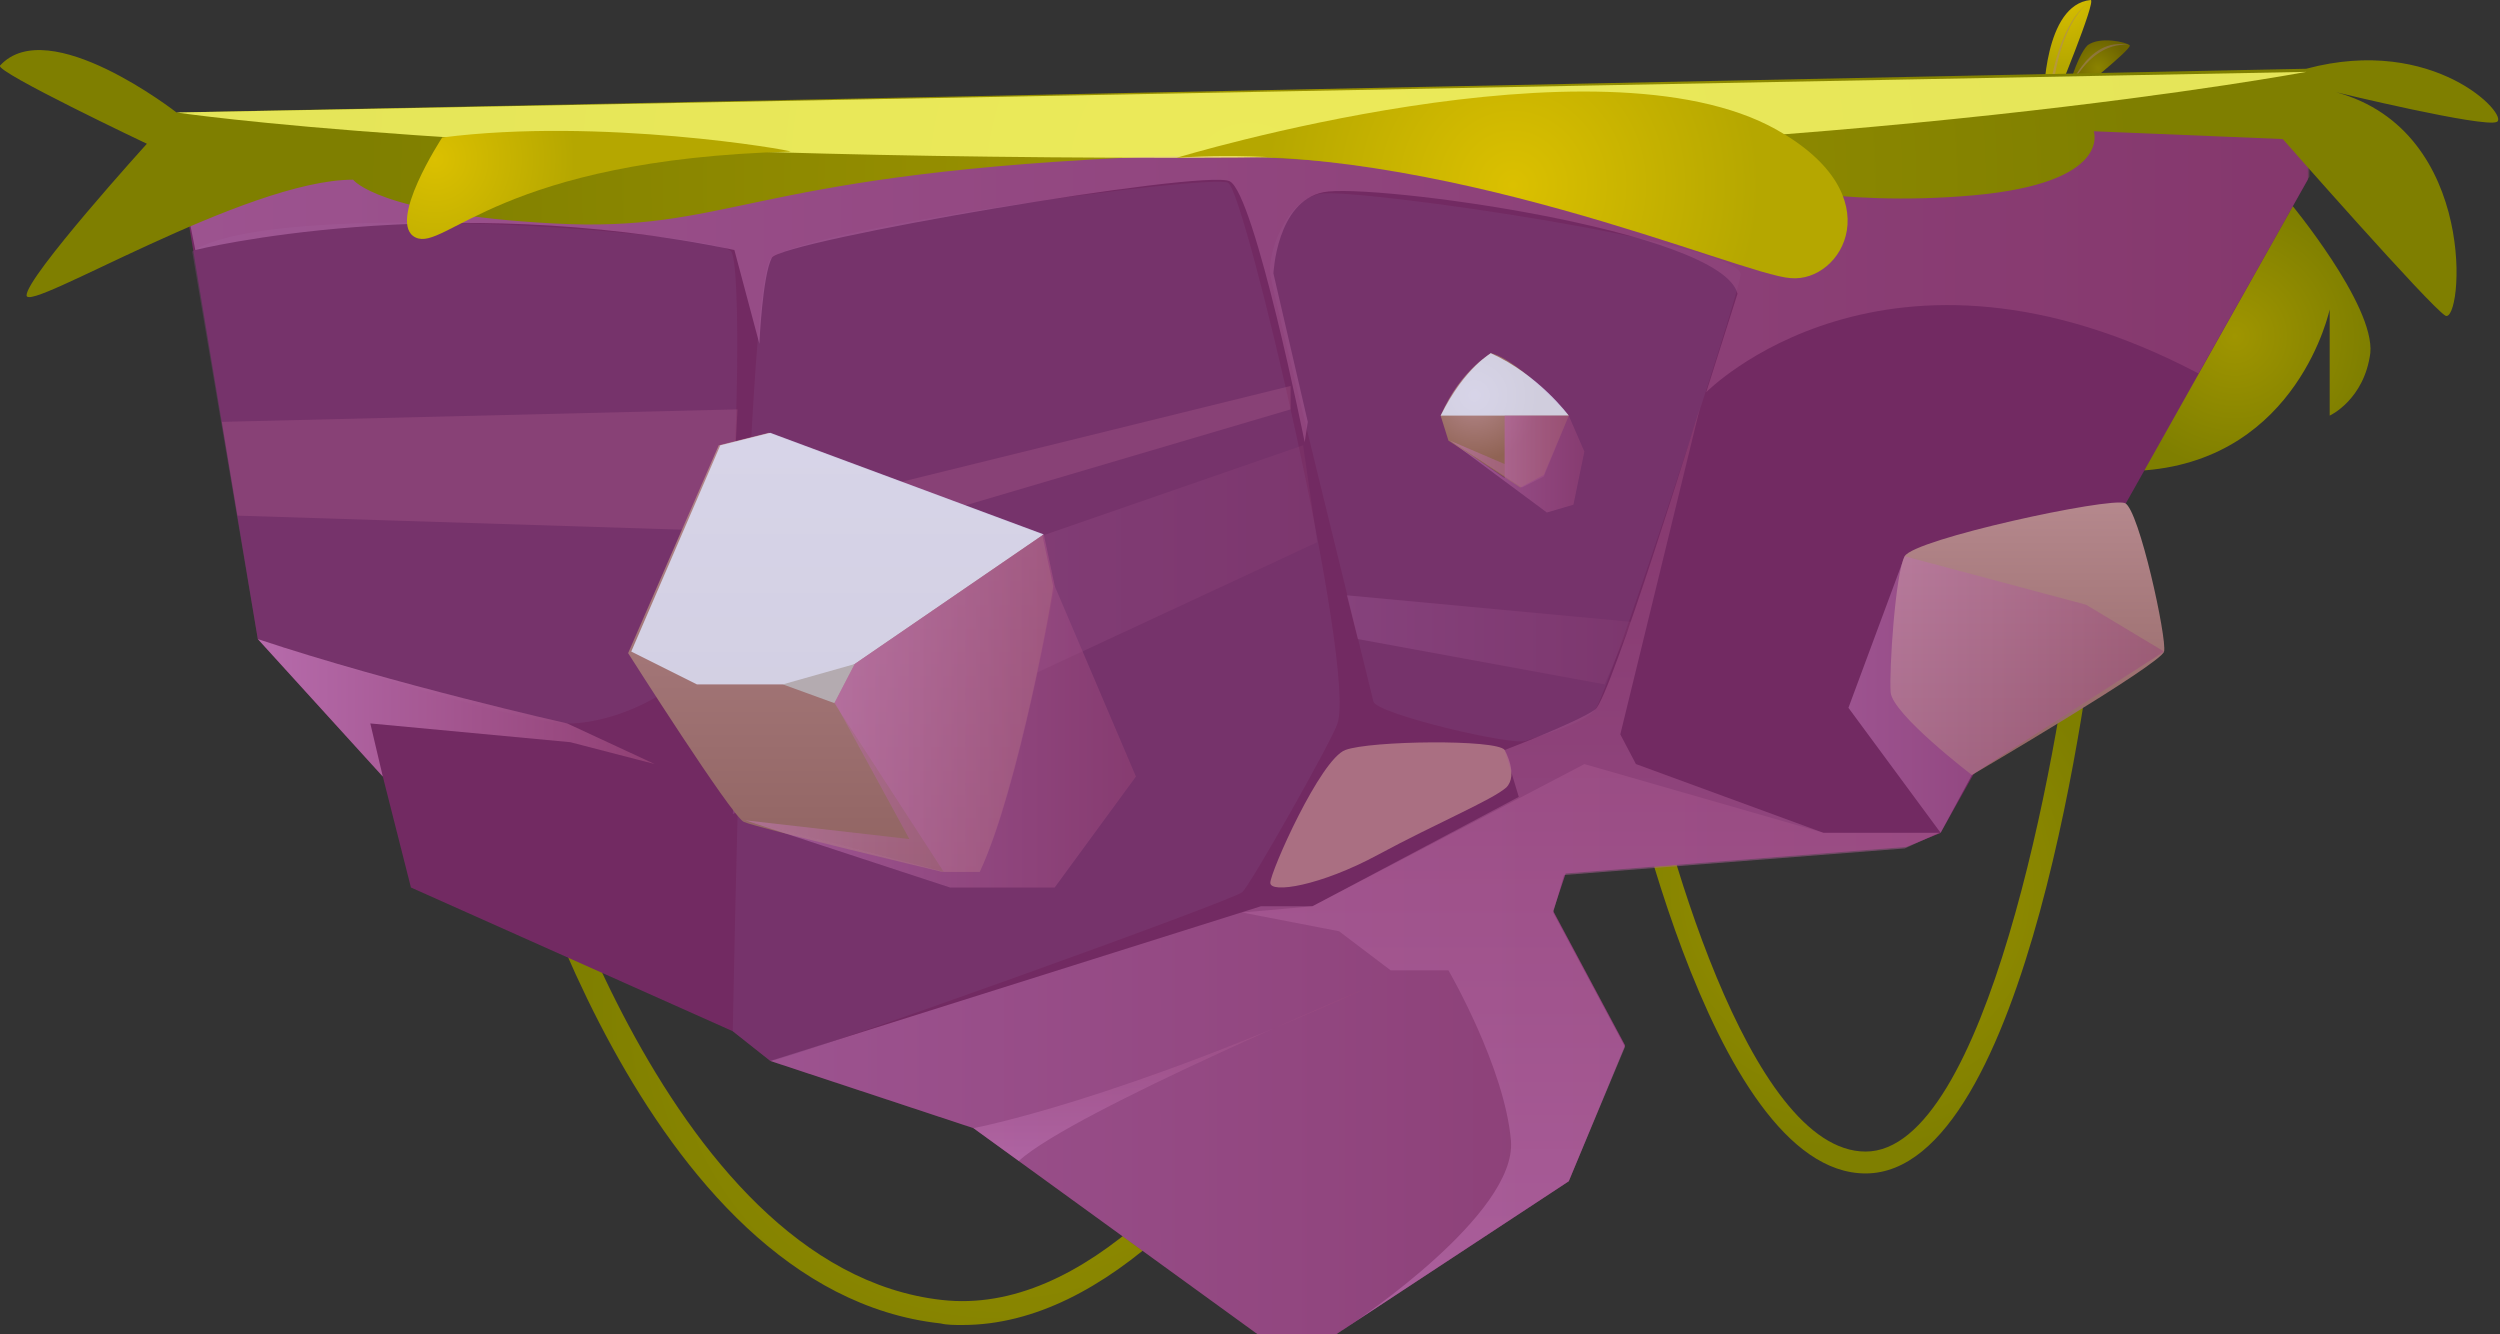 <svg version="1.1" id="Layer_1" xmlns="http://www.w3.org/2000/svg" x="0" y="0" viewBox="0 0 160 85.4" style="enable-background:new 0 0 160 85.4" xml:space="preserve"><rect x="0" y="0" width="160" height="85.4" fill="#333333" stroke="none"/><style>.st10,.st16,.st23{opacity:.4;fill-rule:evenodd;clip-rule:evenodd;fill:#7e4279;enable-background:new}.st16,.st23{opacity:.2;fill:#d579a1}.st23{opacity:.8;fill:#e0e7ff}</style><radialGradient id="SVGID_1_" cx="-3931.491" cy="974.364" r="1.926" gradientTransform="matrix(-1 0 0 1 -3797.228 -970)" gradientUnits="userSpaceOnUse"><stop offset="0" style="stop-color:#8b8300"/><stop offset="1" style="stop-color:#6d6400"/></radialGradient><path d="M132.2 6.2s.7-2.6 1.4-3.3c.8-.6 2.5-.2 2.7 0 .2.2-3.7 3.3-3.7 3.3h-.4z" style="fill-rule:evenodd;clip-rule:evenodd;fill:url(#SVGID_1_)"/><linearGradient id="SVGID_2_" gradientUnits="userSpaceOnUse" x1="-3931.48" y1="976.17" x2="-3931.48" y2="972.823" gradientTransform="matrix(-1 0 0 1 -3797.228 -970)"><stop offset="0" style="stop-color:#c79774"/><stop offset="1" style="stop-color:#977277"/></linearGradient><path d="M136.3 2.9s-2.4-.6-4.1 3.3c0 0 1.3-4 4.1-3.3z" style="opacity:.5;fill-rule:evenodd;clip-rule:evenodd;fill:url(#SVGID_2_);enable-background:new"/><radialGradient id="SVGID_3_" cx="670.694" cy="378.524" r="3.494" gradientTransform="matrix(.979 .205 -.282 1.345 -417.373 -647.122)" gradientUnits="userSpaceOnUse"><stop offset="0" style="stop-color:#dbc000"/><stop offset="1" style="stop-color:#b5a700"/></radialGradient><path d="M130.8 6.3s0-6 3-6.3c.4 0-2.3 6.5-2.3 6.5l-.7-.2z" style="fill-rule:evenodd;clip-rule:evenodd;fill:url(#SVGID_3_)"/><linearGradient id="SVGID_4_" gradientUnits="userSpaceOnUse" x1="670.88" y1="537.739" x2="670.88" y2="530.929" gradientTransform="rotate(11.819 2967.599 -2332.657)"><stop offset="0" style="stop-color:#c79774"/><stop offset="1" style="stop-color:#977277"/></linearGradient><path d="M131.1 6.4s.4-4.9 2.8-6.4c0 0-2.1 1-2.6 6.4h-.2z" style="opacity:.5;fill-rule:evenodd;clip-rule:evenodd;fill:url(#SVGID_4_);enable-background:new"/><radialGradient id="SVGID_5_" cx="63.95" cy="1034.394" r="26.626" gradientTransform="translate(0 -970)" gradientUnits="userSpaceOnUse"><stop offset="0" style="stop-color:#9f9500"/><stop offset="1" style="stop-color:#7f7f00"/></radialGradient><path d="M61.6 84.8c-.5 0-1 0-1.4-.1C41 82.6 32.6 51.2 32.3 49.8l1.4-.4c.1.3 8.5 31.8 26.6 33.8s33.8-38.8 34-39.2l1.3.5c-.6 1.8-15.5 40.3-34 40.3z" style="fill:url(#SVGID_5_)"/><radialGradient id="SVGID_6_" cx="118.8" cy="1026.837" r="16.889" gradientTransform="translate(0 -970)" gradientUnits="userSpaceOnUse"><stop offset="0" style="stop-color:#9f9500"/><stop offset="1" style="stop-color:#7f7f00"/></radialGradient><path d="M119.4 75.1c-10.1 0-15.8-28.2-16-29.4l1.4-.3c1.5 7.9 7.1 28.3 14.6 28.3 7.7 0 12.3-25.3 13.4-35l1.4.2c-.4 3.6-4.4 36.2-14.8 36.2z" style="fill:url(#SVGID_6_)"/><radialGradient id="SVGID_7_" cx="143.027" cy="991.504" r="8.591" gradientTransform="translate(0 -970)" gradientUnits="userSpaceOnUse"><stop offset="0" style="stop-color:#9f9500"/><stop offset="1" style="stop-color:#7f7f00"/></radialGradient><path d="M146.5 12.9s5.5 6.6 5.2 9.7c-.4 3-2.6 4-2.6 4v-6.8s-2 9.5-11.8 10.3c-9.9.7 9.2-17.2 9.2-17.2z" style="fill-rule:evenodd;clip-rule:evenodd;fill:url(#SVGID_7_)"/><path style="fill-rule:evenodd;clip-rule:evenodd;fill:#722a62" d="M147.7 7.2v4.3l-23.5 41.8-2.2.9-21.8 1.7-.8 2.4 4.6 8.6-3.6 8.7-14.9 9.8h-5L62.3 72.2l-13-4.3-2.4-1.9-20.6-9.2-1.8-7.1-8-8.8-5.2-31.3z"/><linearGradient id="SVGID_8_" gradientUnits="userSpaceOnUse" x1="49.3" y1="1037.144" x2="124.2" y2="1037.144" gradientTransform="translate(0 -970)"><stop offset="0" style="stop-color:#c77cbd"/><stop offset="1" style="stop-color:#974577"/></linearGradient><path style="opacity:.5;fill-rule:evenodd;clip-rule:evenodd;fill:url(#SVGID_8_);enable-background:new" d="m100.2 55.9-.8 2.4 4.6 8.6-3.6 8.7-14.9 9.8h-5L62.3 72.2l-13-4.3L80.7 58H84l13.2-6.9 4.2-2.2 15.3 4.4h7.5l-2.2.9z"/><path d="M96.3 48c-.5-.7-8.6-.6-10.2 0s-4.8 7.8-4.8 8.5 3.2.2 6.9-1.8 7.3-3.5 8.2-4.3c.8-.8-.1-2.4-.1-2.4z" style="opacity:.4;fill-rule:evenodd;clip-rule:evenodd;fill:#ffd8b3;enable-background:new"/><path class="st10" d="M87.9 44.9c.2.8 9.1 2.9 9.8 2.5.7-.3 3.6-1 4.4-2s9-25.8 9.3-27.8-24.7-5.6-26.9-5.2-3.4 3.8-3.2 5.2c.2 1.3 6.6 27.3 6.6 27.3zM85.6 46.3c-.3 1-5.6 10.4-6.1 10.8-.5.5-28.3 10.5-30.2 10.8L46.9 66s.8-47.4 2.4-49.4c1.6-1.9 28.2-5.5 29.3-4.9 1.1.6 8.2 30.9 7 34.6zM16.5 40.9s16.9 5.6 20.2 5.4 7.9-2.4 9.1-5.9c1.3-3.5 1.8-23.1 1-24.3s-29.3-3.5-34.5 0l4.2 24.8z"/><linearGradient id="SVGID_9_" gradientUnits="userSpaceOnUse" x1="16.538" y1="1015.294" x2="41.872" y2="1015.294" gradientTransform="translate(0 -970)"><stop offset="0" style="stop-color:#c77cbd"/><stop offset="1" style="stop-color:#974577"/></linearGradient><path d="m24.5 49.7-.8-3.4 12.8 1.2 5.4 1.4-5.6-2.6s-11.1-2.5-19.8-5.4l8 8.8z" style="opacity:.8;fill-rule:evenodd;clip-rule:evenodd;fill:url(#SVGID_9_);enable-background:new"/><linearGradient id="SVGID_10_" gradientUnits="userSpaceOnUse" x1="11.8" y1="987.644" x2="147.8" y2="987.644" gradientTransform="translate(0 -970)"><stop offset="0" style="stop-color:#c77cbd"/><stop offset="1" style="stop-color:#974577"/></linearGradient><path d="m12.2 14.5.3 1.5s15.7-3.9 34.5 0l1.6 6s.2-4.4.8-5.5 27.7-5.7 29.3-4.9 4.8 16.7 4.8 16.7l.2-1.3-2.2-9.5s.2-4.6 3.2-5.2c3-.6 25.5 2.4 26.5 6.5l-2 6.3s11.5-11.7 31.5-1.2l7.1-12.6V7l-136 3.5.4 4z" style="opacity:.5;fill-rule:evenodd;clip-rule:evenodd;fill:url(#SVGID_10_);enable-background:new"/><linearGradient id="SVGID_11_" gradientUnits="userSpaceOnUse" x1="101.8" y1="1055.394" x2="101.8" y2="996.094" gradientTransform="translate(0 -970)"><stop offset="0" style="stop-color:#c77cbd"/><stop offset="1" style="stop-color:#974577"/></linearGradient><path d="M116.7 53.3h7.4l-2.2 1-21.8 1.7-.7 2.4L104 67l-3.6 8.6-14.9 9.8 1.2-.8s10.4-6.9 10-11.6-4-10.9-4-10.9H89l-3.3-2.5-6.2-1.2L84 58l13.2-7-.9-3s4.7-1.8 5.8-2.6c1-.8 6.7-19.3 6.7-19.3L103.7 47l1 1.9 12 4.4z" style="opacity:.5;fill-rule:evenodd;clip-rule:evenodd;fill:url(#SVGID_11_);enable-background:new"/><linearGradient id="SVGID_12_" gradientUnits="userSpaceOnUse" x1="75.15" y1="1044.345" x2="75.15" y2="1033.001" gradientTransform="translate(0 -970)"><stop offset="0" style="stop-color:#c77cbd"/><stop offset="1" style="stop-color:#974577"/></linearGradient><path d="M62.3 72.2S71.5 70.5 88 63c0 0-19.3 8.1-22.8 11.3l-2.9-2.1z" style="opacity:.5;fill-rule:evenodd;clip-rule:evenodd;fill:url(#SVGID_12_);enable-background:new"/><linearGradient id="SVGID_13_" gradientUnits="userSpaceOnUse" x1="46.9" y1="1010.294" x2="84.3" y2="1010.294" gradientTransform="translate(0 -970)"><stop offset="0" style="stop-color:#c77cbd"/><stop offset="1" style="stop-color:#974577"/></linearGradient><path style="opacity:.2;fill-rule:evenodd;clip-rule:evenodd;fill:url(#SVGID_13_);enable-background:new" d="m47.6 40.9 35.8-12.4.9 6.2-37.4 17.4z"/><path class="st16" d="m47.7 36.5 34.9-10.3v-1.5l-34.9 8.6zM14.2 27l33-.8-.4 7.8-31.6-1z"/><linearGradient id="SVGID_14_" gradientUnits="userSpaceOnUse" x1="86.23" y1="1010.944" x2="104.379" y2="1010.944" gradientTransform="translate(0 -970)"><stop offset="0" style="stop-color:#c77cbd"/><stop offset="1" style="stop-color:#974577"/></linearGradient><path style="opacity:.2;fill-rule:evenodd;clip-rule:evenodd;fill:url(#SVGID_14_);enable-background:new" d="m86.2 38.1 18.2 1.7-1.7 4-15.8-2.9z"/><g><radialGradient id="SVGID_15_" cx="79.94" cy="981.742" r="56.932" gradientTransform="translate(0 -970)" gradientUnits="userSpaceOnUse"><stop offset="0" style="stop-color:#9f9500"/><stop offset="1" style="stop-color:#7f7f00"/></radialGradient><path d="M11.3 7.2S3.1.8 0 4.2c-.3.4 9.4 5 9.4 5s-7.7 8.5-7.7 9.7 14-7.4 20.9-7.4c0 0 1.6 2.2 12.8 2.8 11.3.6 12.1-3 36.5-4.2s39.9 7.2 42.8 6.8-3.5-5.4-3.5-5.4 6.2 1.8 15.1 1 7.7-4.1 7.7-4.1l12.1.5s9.4 10.7 10.4 11.3c1.1.6 2.2-11.8-7-14.3 0 0 9.5 2.3 10.3 1.9.8-.4-4-5.6-12.2-3.4L11.3 7.2z" style="fill-rule:evenodd;clip-rule:evenodd;fill:url(#SVGID_15_)"/><path d="M11.3 7.2s19.4 2.9 64 2.9c43 0 72.3-5.5 72.3-5.5L11.3 7.2z" style="opacity:.8;fill-rule:evenodd;clip-rule:evenodd;fill:#ffff70;enable-background:new"/><radialGradient id="SVGID_16_" cx="96.832" cy="981.841" r="15.777" gradientTransform="translate(0 -970)" gradientUnits="userSpaceOnUse"><stop offset="0" style="stop-color:#dbc000"/><stop offset="1" style="stop-color:#b5a700"/></radialGradient><path d="M75.3 10.1s27-8.2 38.4-1.8c7.5 4.2 4.2 9.8.9 9.5-3.2-.2-22.7-8.9-39.3-7.7z" style="fill-rule:evenodd;clip-rule:evenodd;fill:url(#SVGID_16_)"/><radialGradient id="SVGID_17_" cx="27.837" cy="980.164" r="8.977" gradientTransform="translate(0 -970)" gradientUnits="userSpaceOnUse"><stop offset="0" style="stop-color:#dbc000"/><stop offset="1" style="stop-color:#b5a700"/></radialGradient><path d="M28.3 8.8s-3.6 5.5-1.7 6.4c1.9.9 5.4-5 24-5.5 0-.1-12.2-2.2-22.3-.9z" style="fill-rule:evenodd;clip-rule:evenodd;fill:url(#SVGID_17_)"/></g><g><linearGradient id="SVGID_18_" gradientUnits="userSpaceOnUse" x1="53.802" y1="1025.794" x2="53.802" y2="997.694" gradientTransform="translate(0 -970)"><stop offset="0" style="stop-color:#906361"/><stop offset="1" style="stop-color:#b5888d"/></linearGradient><path d="M62.7 55.8h-2.4S48.5 53 47.6 52.6c-.8-.4-7.4-10.8-7.4-10.8L46 28.5l3.2-.8 17.5 6.5.7 3.3c.1 0-2.2 12.9-4.7 18.3z" style="fill-rule:evenodd;clip-rule:evenodd;fill:url(#SVGID_18_)"/><path class="st23" d="m40.4 41.7 4.2 2.1h8.2l14-9.6-17.5-6.5-3.2.8z"/><linearGradient id="SVGID_19_" gradientUnits="userSpaceOnUse" x1="47.725" y1="1014.994" x2="67.525" y2="1014.994" gradientTransform="translate(0 -970)"><stop offset="0" style="stop-color:#c77cbd"/><stop offset="1" style="stop-color:#974577"/></linearGradient><path d="m47.7 52.5 10.5 1.2-5.4-9.9 14-9.6.7 3.3s-2.3 13.1-4.8 18.3h-2.4l-12.6-3.3z" style="opacity:.5;fill-rule:evenodd;clip-rule:evenodd;fill:url(#SVGID_19_);enable-background:new"/><path style="fill-rule:evenodd;clip-rule:evenodd;fill:#b4abb0" d="m50.1 43.8 4.6-1.3-1.3 2.5z"/><linearGradient id="SVGID_20_" gradientUnits="userSpaceOnUse" x1="47.7" y1="1015.494" x2="72.7" y2="1015.494" gradientTransform="translate(0 -970)"><stop offset="0" style="stop-color:#c77cbd"/><stop offset="1" style="stop-color:#974577"/></linearGradient><path style="opacity:.5;fill-rule:evenodd;clip-rule:evenodd;fill:url(#SVGID_20_);enable-background:new" d="m47.7 52.5 13.1 4.3h6.7l5.2-7.1-5.2-12.2-.7-3.3-12.1 8.3-1.3 2.5 7 10.8z"/></g><g><radialGradient id="SVGID_21_" cx="94.374" cy="995.301" r="4.207" gradientTransform="translate(0 -970)" gradientUnits="userSpaceOnUse"><stop offset="0" style="stop-color:#b5888d"/><stop offset="1" style="stop-color:#906354"/></radialGradient><path d="m92.2 26.6.5 1.6 4.6 3 1.5-.8 1.6-3.8s-3.2-3.6-5-4c.1 0-1.9 1-3.2 4z" style="fill-rule:evenodd;clip-rule:evenodd;fill:url(#SVGID_21_)"/><linearGradient id="SVGID_22_" gradientUnits="userSpaceOnUse" x1="92.777" y1="998.894" x2="100.447" y2="998.894" gradientTransform="translate(0 -970)"><stop offset="0" style="stop-color:#c77cbd"/><stop offset="1" style="stop-color:#974577"/></linearGradient><path style="opacity:.5;fill-rule:evenodd;clip-rule:evenodd;fill:url(#SVGID_22_);enable-background:new" d="M100.4 26.6h-4.1v3.1l-3.5-1.5 4.6 3 1.4-.7z"/><path class="st23" d="M92.2 26.6h8.2s-1.9-2.6-5-4c.1 0-1.6.8-3.2 4z"/><linearGradient id="SVGID_23_" gradientUnits="userSpaceOnUse" x1="92.777" y1="999.694" x2="101.428" y2="999.694" gradientTransform="translate(0 -970)"><stop offset="0" style="stop-color:#c77cbd"/><stop offset="1" style="stop-color:#974577"/></linearGradient><path style="opacity:.5;fill-rule:evenodd;clip-rule:evenodd;fill:url(#SVGID_23_);enable-background:new" d="m100.4 26.6 1 2.3-.7 3.4-1.7.5-6.2-4.6 3.5 2.4v-4h1.8z"/></g><g><linearGradient id="SVGID_24_" gradientUnits="userSpaceOnUse" x1="129.75" y1="1019.575" x2="129.75" y2="1002.189" gradientTransform="translate(0 -970)"><stop offset="0" style="stop-color:#906361"/><stop offset="1" style="stop-color:#b5888d"/></linearGradient><path d="M126.2 49.6s-5.1-3.9-5.2-5.3.3-7.6.9-8.7c.6-1.1 13.1-3.8 14.1-3.4.9.4 2.7 8.7 2.5 9.5s-12.3 7.9-12.3 7.9z" style="fill-rule:evenodd;clip-rule:evenodd;fill:url(#SVGID_24_)"/><linearGradient id="SVGID_25_" gradientUnits="userSpaceOnUse" x1="118.326" y1="1014.444" x2="138.494" y2="1014.444" gradientTransform="translate(0 -970)"><stop offset="0" style="stop-color:#c77cbd"/><stop offset="1" style="stop-color:#974577"/></linearGradient><path style="opacity:.5;fill-rule:evenodd;clip-rule:evenodd;fill:url(#SVGID_25_);enable-background:new" d="m121.9 35.6 11.6 3.1 5 3-12.3 7.9-2 3.7-5.9-8z"/></g></svg>